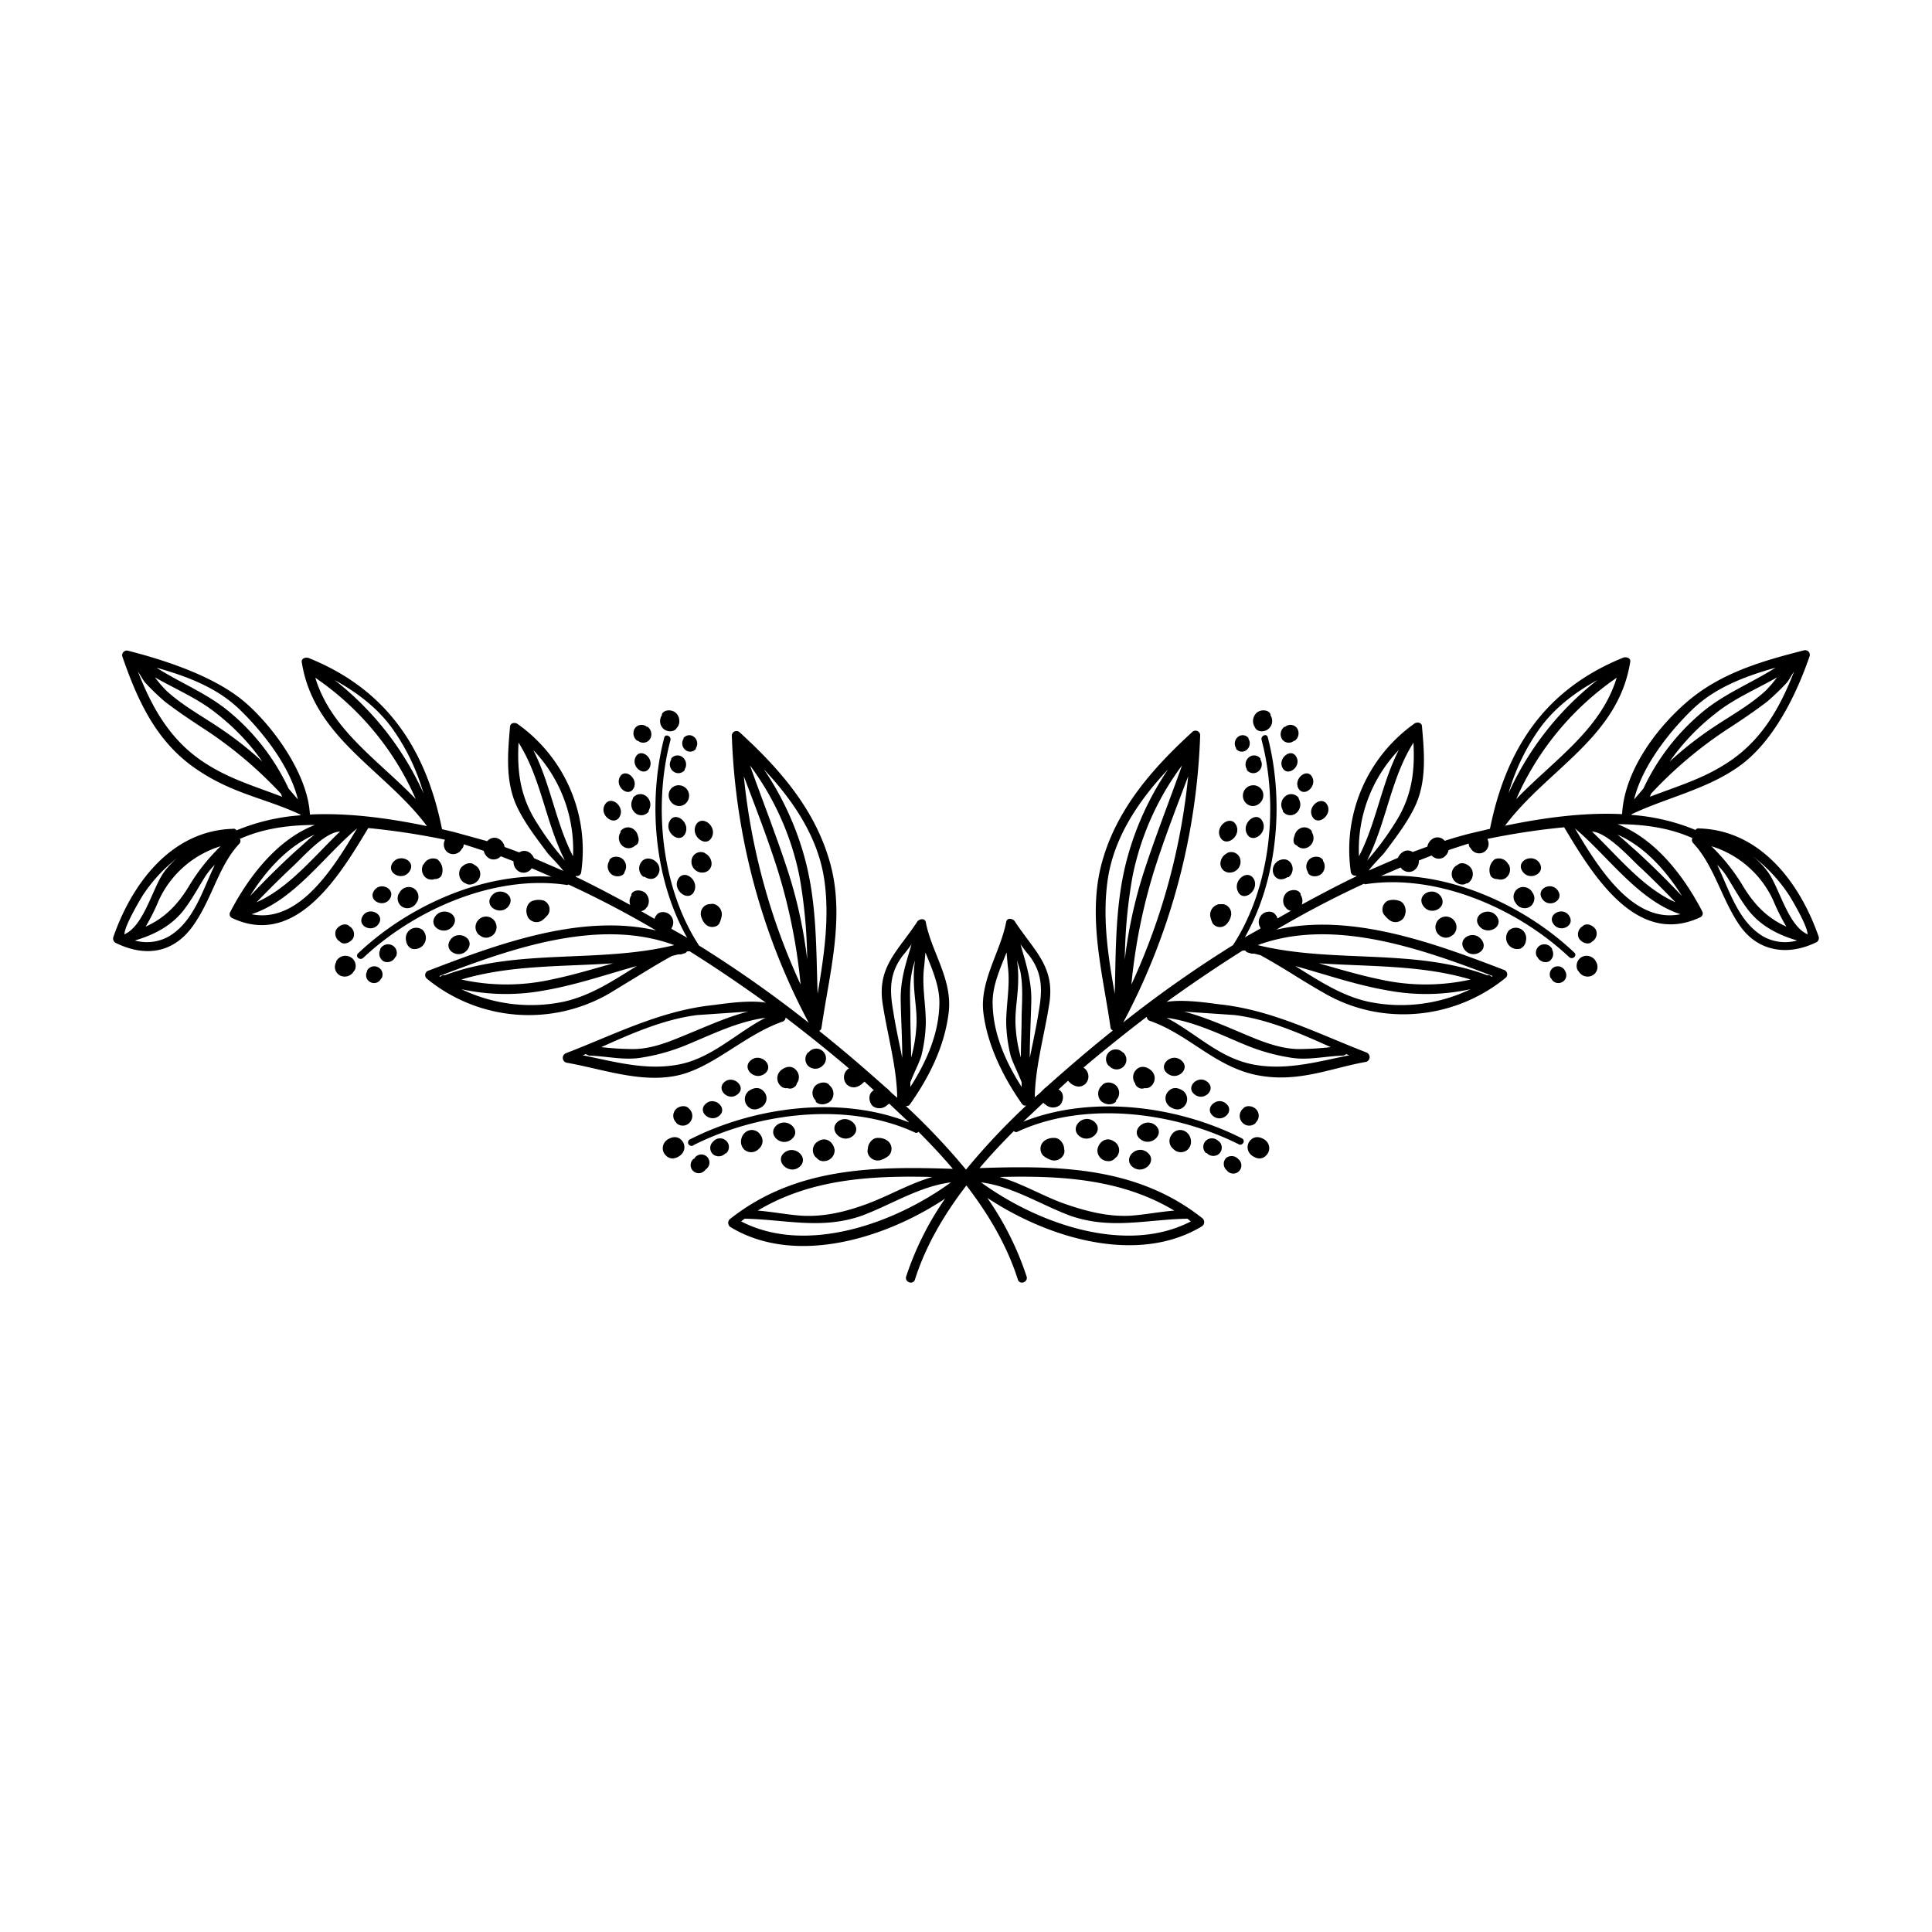 <svg id="Layer_1" data-name="Layer 1" xmlns="http://www.w3.org/2000/svg" width="500" height="500" viewBox="0 0 500 500">
  <g>
    <path d="M279.3,294c2.7,2.2,6.6-1.4,3.9-3.7S276.6,291.7,279.3,294Z" fill="#000000"/>
    <path d="M285.2,280.9l-.2.2a2.8,2.8,0,0,0-.1,3.8c1,1,2.9,1.3,3.9.2v-.3a2.7,2.7,0,0,0,.1-3.8C288.1,280.1,286.1,279.7,285.2,280.9Z" fill="#000000"/>
    <path d="M299,291.2c-2.7-2.2-6.6,1.4-3.9,3.6S301.7,293.5,299,291.2Z" fill="#000000"/>
    <path d="M302.6,286.3c1.2.9,2.7,1.2,3.8.1a2.7,2.7,0,0,0,.1-3.8l-.2-.2c-1.2-.9-2.7-1.2-3.8-.1a2.6,2.6,0,0,0-.1,3.8Z" fill="#000000"/>
    <path d="M315.3,295.3a2.3,2.3,0,0,0-3.2-.1,2.2,2.2,0,0,0,0,3.2h.2a2.3,2.3,0,0,0,3.2.2,2.2,2.2,0,0,0,0-3.2Z" fill="#000000"/>
    <path d="M272.8,294.5a3.8,3.8,0,0,0-2.7.9,2.6,2.6,0,0,0-.1,3.7,6.6,6.6,0,0,0,2,1.1,2.7,2.7,0,0,0,3.4-1.7,2.4,2.4,0,0,0,0-1.2C275.4,296,274.2,294.4,272.8,294.5Z" fill="#000000"/>
    <path d="M286.7,300.5a2.2,2.2,0,0,0,2-.9,1.2,1.2,0,0,0,.5-.5,2.6,2.6,0,0,0-.9-3.7c-2-1.4-4.1.2-4.3,2.3A2.8,2.8,0,0,0,286.7,300.5Z" fill="#000000"/>
    <path d="M294.1,276.8a2.7,2.7,0,0,0-.3,3.6,1.2,1.2,0,0,0,.6.9,1.7,1.7,0,0,0,1.8.3,2,2,0,0,0,1.8-.6,2.7,2.7,0,0,0,.1-3.8l-.2-.2C296.7,276,295.2,275.7,294.1,276.8Z" fill="#000000"/>
    <path d="M317.3,285.6c-2.3-2-5.8,1.2-3.4,3.2S319.7,287.6,317.3,285.6Z" fill="#000000"/>
    <path d="M306.9,292.9a2.6,2.6,0,0,0-3.7.8,2.6,2.6,0,0,0,.4,3.6,2.7,2.7,0,0,0,3.8.2,2.8,2.8,0,0,0,.8-2.4A3,3,0,0,0,306.9,292.9Z" fill="#000000"/>
    <path d="M327.5,295.1c-1.2-.9-2.7-1.2-3.8-.1a2.6,2.6,0,0,0-.1,3.7l.2.2c1.2,1,2.7,1.3,3.8.2a2.6,2.6,0,0,0,.1-3.8Z" fill="#000000"/>
    <path d="M309.1,283.2c2.4,2,5.8-1.2,3.4-3.2S306.7,281.3,309.1,283.2Z" fill="#000000"/>
    <path d="M290.8,272.4h-.2a2.5,2.5,0,1,0-3.7,3.4l.3.2a2.5,2.5,0,1,0,3.6-3.5Z" fill="#000000"/>
    <path d="M293.1,302c2.7,2.2,6.6-1.4,3.9-3.7S290.4,299.7,293.1,302Z" fill="#000000"/>
    <path d="M305.7,274.4c-2.5-2.1-6.2,1.3-3.6,3.4S308.3,276.5,305.7,274.4Z" fill="#000000"/>
    <path d="M325,290.5a2.4,2.4,0,0,0,.1-3.4c-.8-.9-2.6-1.2-3.4-.2l-.2.2a2.5,2.5,0,0,0,0,3.4,2.4,2.4,0,0,0,3.4.2Z" fill="#000000"/>
    <path d="M320.4,299.9a2.3,2.3,0,0,0-3.1-.2,2.2,2.2,0,0,0,0,3l.2.2a2.1,2.1,0,1,0,3-2.9Z" fill="#000000"/>
    <path d="M372.9,232c-1.9-2.8-6.5-.5-4.6,2.4S374.8,234.9,372.9,232Z" fill="#000000"/>
    <path d="M377.4,223.7l-.3.2a2.6,2.6,0,0,0-1.1,3.5c.6,1.2,2.4,2,3.5,1.2h.3a2.8,2.8,0,0,0,1.1-3.6C380.3,223.8,378.5,222.9,377.4,223.7Z" fill="#000000"/>
    <path d="M387.4,237.2c-1.9-2.8-6.6-.5-4.7,2.3S389.3,240.1,387.4,237.2Z" fill="#000000"/>
    <path d="M393.1,229.8a2.6,2.6,0,0,0-1.1,3.5l.2.3a2.7,2.7,0,0,0,3.5,1.2,2.6,2.6,0,0,0,1.1-3.5l-.2-.3A2.7,2.7,0,0,0,393.1,229.8Z" fill="#000000"/>
    <path d="M401.7,245.8v-.2a2.3,2.3,0,0,0-3-1,2.2,2.2,0,0,0-1,2.9l.2.2a2.3,2.3,0,0,0,3,1.1A2.3,2.3,0,0,0,401.7,245.8Z" fill="#000000"/>
    <path d="M385.8,226.7a2,2,0,0,0,1.7.8,2.5,2.5,0,0,0,1.9-.1,2.7,2.7,0,0,0,1.1-3.6l-.2-.2a2.7,2.7,0,0,0-3.5-1.2,3.6,3.6,0,0,0-1,4.3Z" fill="#000000"/>
    <path d="M359.2,233.1a2.5,2.5,0,0,0-1.1,3.5,8.1,8.1,0,0,0,1.6,1.6,2.6,2.6,0,0,0,3.6-.7,3.6,3.6,0,0,0,.4-1.1c.3-1.2-.3-3-1.7-3.3A4.5,4.5,0,0,0,359.2,233.1Z" fill="#000000"/>
    <path d="M373.3,242.5a2.4,2.4,0,0,0,2.2-.2l.6-.4a2.7,2.7,0,0,0,.2-3.7,2.7,2.7,0,0,0-4.7,1A2.7,2.7,0,0,0,373.3,242.5Z" fill="#000000"/>
    <path d="M406.1,237c-1.6-2.5-5.8-.4-4.1,2.1S407.8,239.6,406.1,237Z" fill="#000000"/>
    <path d="M390.6,240.7a2.9,2.9,0,0,0,2.9,4.8,2.6,2.6,0,0,0,1.4-2,2.8,2.8,0,0,0-.6-2.5A2.7,2.7,0,0,0,390.6,240.7Z" fill="#000000"/>
    <path d="M413,248.8a2.7,2.7,0,0,0-3.5-1.2,2.6,2.6,0,0,0-1.2,3.5l.2.2a2.7,2.7,0,0,0,3.5,1.2,2.5,2.5,0,0,0,1.1-3.5Z" fill="#000000"/>
    <path d="M403.2,230.5c-1.7-2.5-5.8-.5-4.1,2.1S404.9,233.1,403.2,230.5Z" fill="#000000"/>
    <path d="M378.9,245.6c1.9,2.9,6.6.6,4.6-2.3S377,242.8,378.9,245.6Z" fill="#000000"/>
    <path d="M398.4,223.3c-1.8-2.6-6.2-.5-4.4,2.2S400.2,226,398.4,223.3Z" fill="#000000"/>
    <path d="M411.8,243.9l.2-.2a2.4,2.4,0,0,0,1-3.1c-.6-1-2.1-1.8-3.2-1.1l-.2.2a2.4,2.4,0,0,0-1,3.1C409.2,243.8,410.7,244.6,411.8,243.9Z" fill="#000000"/>
    <path d="M405,251.2a2.1,2.1,0,0,0-2.8-.9,2.1,2.1,0,0,0-.9,2.8l.2.2a2,2,0,0,0,2.7.9,2,2,0,0,0,.9-2.8Z" fill="#000000"/>
    <path d="M324.5,227.5c-1.6-2.8-5.6.4-4.1,3.3S326,230.3,324.5,227.5Z" fill="#000000"/>
    <path d="M329.8,226.6c.8,1.2,2.2,1.2,3.4.4h.3a2.7,2.7,0,0,0,.6-3.6c-.9-1.3-2.3-1.2-3.5-.5l-.2.2A2.7,2.7,0,0,0,329.8,226.6Z" fill="#000000"/>
    <path d="M326.7,212.5c-1.5-2.8-5.5.5-4,3.3S328.3,215.4,326.7,212.5Z" fill="#000000"/>
    <path d="M332,209.7v.3a2.4,2.4,0,0,0,3.5.4,2.9,2.9,0,0,0,.6-3.7v-.2a2.4,2.4,0,0,0-3.5-.4A2.8,2.8,0,0,0,332,209.7Z" fill="#000000"/>
    <path d="M326.2,196.3a2.1,2.1,0,0,0-3-.3,2.4,2.4,0,0,0-.5,3.1v.2a2.1,2.1,0,0,0,3,.3,2.3,2.3,0,0,0,.5-3Z" fill="#000000"/>
    <path d="M334.9,218.2a1.3,1.3,0,0,0,.7.6,2.4,2.4,0,0,0,3.3.2,2.7,2.7,0,0,0,.6-3.6v-.3a2.4,2.4,0,0,0-3.5-.4,2.8,2.8,0,0,0-1,1.7A2.3,2.3,0,0,0,334.9,218.2Z" fill="#000000"/>
    <path d="M313.8,238.9a2.3,2.3,0,0,0,3.5.4,4.4,4.4,0,0,0,1.3-2.4,2.5,2.5,0,0,0-2-2.9h-1.1a2.8,2.8,0,0,0-2.3,3A7.6,7.6,0,0,0,313.8,238.9Z" fill="#000000"/>
    <path d="M320.9,222.1a2.4,2.4,0,0,0-3.2-1.4l-.6.4a3,3,0,0,0-1.2,1.9,2.3,2.3,0,0,0,2,2.8A2.8,2.8,0,0,0,320.9,222.1Z" fill="#000000"/>
    <path d="M335.5,195.9c-1.3-2.5-4.9.3-3.6,2.8S336.9,198.4,335.5,195.9Z" fill="#000000"/>
    <path d="M325,203.3a2.7,2.7,0,0,0-2.9,4.1,2.5,2.5,0,0,0,3.3.9,2.8,2.8,0,0,0,1.4-3.4A2.6,2.6,0,0,0,325,203.3Z" fill="#000000"/>
    <path d="M324.8,188.3c.6,1.2,2.4,1.2,3.4.4a2.7,2.7,0,0,0,.6-3.6v-.3c-.6-1.2-2.5-1.2-3.5-.4a2.9,2.9,0,0,0-.6,3.7Z" fill="#000000"/>
    <path d="M336,204c1.4,2.5,4.9-.4,3.6-2.9S334.7,201.5,336,204Z" fill="#000000"/>
    <path d="M338.5,225.9c.6,1.1,2.4,1.1,3.3.4a2.6,2.6,0,0,0,.6-3.5v-.2c-.6-1.1-2.4-1.1-3.3-.4a2.6,2.6,0,0,0-.6,3.5Z" fill="#000000"/>
    <path d="M319.9,213.5c-1.5-2.8-5.6.4-4.1,3.2S321.4,216.3,319.9,213.5Z" fill="#000000"/>
    <path d="M339.6,211.3c1.4,2.7,5.3-.4,3.9-3S338.2,208.7,339.6,211.3Z" fill="#000000"/>
    <path d="M334.9,191.7h.2a2.4,2.4,0,0,0,.6-3.2,2.1,2.1,0,0,0-3.1-.4h-.2a2.4,2.4,0,0,0-.6,3.2A2.1,2.1,0,0,0,334.9,191.7Z" fill="#000000"/>
    <path d="M319.9,193.8a1.9,1.9,0,0,0,2.7.3,2.2,2.2,0,0,0,.5-2.9V191a1.9,1.9,0,0,0-2.7-.3,2.2,2.2,0,0,0-.5,2.9Z" fill="#000000"/>
    <path d="M470.7,242.5c-4.8-13.9-15-27.6-30.9-28.1a.9.9,0,0,0-1,.4,53.1,53.1,0,0,0-16.6-3.9c0-.1.1-.1.1-.2h0c9.1-4.3,19.4-6.4,27.8-12.4s14.4-17.4,18.2-28.4a1.2,1.2,0,0,0-1.4-1.6c-11,2.8-21.8,5.9-30.6,13.6s-16,18.6-16.5,28.8c-10.1-.5-20.7,1-30.3,3,10.9-14.6,29.3-22.8,32.4-42.4.2-1-1-1.4-1.8-1.1-20.1,8.1-30.3,23.4-34.5,44.3h0l-3,.7q-4.4,1-8.7,2.4a2.4,2.4,0,0,0-3-.6,3,3,0,0,0-1.5,2.1l-3.8,1.4a2.3,2.3,0,0,0-2.4-.1,3.2,3.2,0,0,0-1.4,1.6l-7.6,3.3c1.2-1.6,3.3-3.7,4-4.5,2.9-3.9,5.8-7.6,7.9-11.9,3.2-6.6,2.5-14,1.9-21-.1-1-1.4-1.1-2-.6a40,40,0,0,0-16.4,38.4,1.1,1.1,0,0,0,1.3.9c0,.1.1.1.1.2-4.8,2.3-9.5,4.8-14.1,7.3a2.8,2.8,0,0,0-.3-2.5v-.3c-.6-1.2-2.4-1.2-3.5-.4a2.9,2.9,0,0,0-.6,3.7l.2.2a1.9,1.9,0,0,0,1.4.9l-3.5,2c-.1-.2-.1-.4-.2-.6l-.2-.2c-.6-1.2-2.4-1.2-3.4-.4a2.7,2.7,0,0,0-.6,3.6v.2l-3.9,2.2-.2.2c8.8-15.5,10.2-35.7,6-51.9-.3-1.1-1.9-.4-1.6.7,4.4,16.6,2.5,37.9-7.4,53.1a309,309,0,0,0-28.4,20,170.5,170.5,0,0,0,19.9-74.2,1.2,1.2,0,0,0-2-1c-10.4,9.5-19.8,20.2-23.5,34.1s.3,28.5,2.3,42.4a1,1,0,0,0,.6.8c-5.9,4.7-11.6,9.6-17.2,14.6l-.5.4-.4.4-.7.7-1.4,1.2c.1-7.8,2.5-16.2,3.7-23.9,1.7-9.9-3.8-13.9-8.9-21.7-.5-.7-2-1-2.2.2-1.5,7.8-6.9,15.3-5.9,23.5s5,16.5,10,23.6a1,1,0,0,0,1.1.4A174.6,174.6,0,0,0,250,302.7a174.6,174.6,0,0,0-15.6-16.5,1,1,0,0,0,1.1-.4c5-7.1,8.9-14.9,10-23.6s-4.4-15.7-5.9-23.5c-.2-1.2-1.7-.9-2.2-.2-5.1,7.8-10.6,11.8-8.9,21.7,1.2,7.7,3.6,16.1,3.7,23.9l-1.4-1.2-.7-.7-.4-.4-.5-.4c-5.6-5-11.3-9.9-17.2-14.6a1,1,0,0,0,.6-.8c2-13.9,6.1-28.4,2.3-42.4s-13.1-24.6-23.5-34.1a1.2,1.2,0,0,0-2,1,170.5,170.5,0,0,0,19.9,74.2,309,309,0,0,0-28.4-20c-9.9-15.2-11.8-36.5-7.4-53.1.3-1.1-1.3-1.8-1.6-.7-4.2,16.2-2.8,36.4,6,51.9l-.2-.2-3.9-2.2v-.2a2.7,2.7,0,0,0-.6-3.6c-1-.8-2.8-.8-3.4.4l-.2.2-.2.6-3.5-2a1.9,1.9,0,0,0,1.4-.9l.2-.2a2.9,2.9,0,0,0-.6-3.7c-1.1-.8-2.9-.8-3.5.4v.3a2.8,2.8,0,0,0-.3,2.5c-4.6-2.5-9.3-5-14.1-7.3,0-.1.1-.1.1-.2a1.1,1.1,0,0,0,1.3-.9A40,40,0,0,0,134,187.4c-.6-.5-1.9-.4-2,.6-.6,7-1.3,14.4,1.9,21,2.1,4.3,5,8,7.9,11.9.7.8,2.8,2.9,4,4.5l-7.6-3.3a3.2,3.2,0,0,0-1.4-1.6,2.3,2.3,0,0,0-2.4.1l-3.8-1.4a3,3,0,0,0-1.5-2.1,2.4,2.4,0,0,0-3,.6l-8.7-2.4-3-.7h0c-4.2-20.9-14.4-36.2-34.5-44.3-.8-.3-2,.1-1.8,1.1,3.1,19.6,21.5,27.8,32.4,42.4-9.6-2-20.2-3.5-30.3-3-.5-10.2-9.1-22.3-16.5-28.8s-19.6-10.8-30.6-13.6a1.2,1.2,0,0,0-1.4,1.6c3.8,11,8.5,21.4,18.2,28.4s18.7,8.1,27.8,12.4h0c0,.1.1.1.1.2a53.1,53.1,0,0,0-16.6,3.9.9.9,0,0,0-1-.4c-15.9.5-26.1,14.2-30.9,28.1a1.3,1.3,0,0,0,.6,1.4c7.5,3.7,14.8,2.8,19.9-4.2s6.6-15.5,12.1-21.4a1.1,1.1,0,0,0,.2-1.3c6-2.7,12.7-3.6,19.4-3.6-9.7,3.7-17.2,13.4-21.9,22.5a1.1,1.1,0,0,0,.5,1.6c16.6,7.8,28-11.3,35.2-23.3a185.3,185.3,0,0,1,19.8,3v.2a2.5,2.5,0,0,0,1.1,3.3,2.5,2.5,0,0,0,3.3-1.1l.2-.2a1.7,1.7,0,0,0,.3-1l2.8.9,2.4.8a3,3,0,0,0,1.5,2,2.5,2.5,0,0,0,2.9-.6l3.3,1.3a2.9,2.9,0,0,0,1.5,2.7,2.5,2.5,0,0,0,3.2-.9l5.1,2.2c-17.9-1.1-37.1,7.6-50,19.8-.9.8.4,2,1.3,1.2,13.5-12.7,34.2-21.6,52.5-18.9a.6.6,0,0,0,.6-.1c7.8,3.6,15.4,7.6,22.7,11.9-19.4-4.5-41.2,3.6-58.9,10.4a1.2,1.2,0,0,0-.4,2.1,41.6,41.6,0,0,0,47.2,3.8l8.7-5.3c.8-.5,4.9-3,7.5-4.4l1.6-.4h.7l1-.3a1,1,0,0,0,.6-.5h.7c6.7,4.2,13.3,8.7,19.7,13.3-4.5-.8-11.8.4-13.5.6-13.7,1.4-25.6,7.6-38.3,12.5a1.3,1.3,0,0,0,.1,2.4c9.2,1.6,19.1,5.3,28.5,3.4s17.5-10.5,27.5-14a1.1,1.1,0,0,0,.8-1h.1c5.5,4.2,11,8.6,16.3,13.1l-.3.2-.2.2a2.7,2.7,0,0,0,0,3.8c1.2,1.1,2.7.8,3.9-.2l.2-.2c.1-.1.3-.2.4-.4l2.5,2.3h-.2l-.2.2c-1.2.9-.9,2.9,0,3.8a2.9,2.9,0,0,0,3.8-.2l.3-.2.2-.2,5.2,4.9c-17.5-7-39.8-4.2-56.6,4.3a.9.9,0,1,0,.9,1.5c17-8.5,40-11.2,57.2-3.2a.7.7,0,0,0,.9-.2c3.1,3.1,6.1,6.3,8.9,9.6-20.5-.7-40.8-.4-57.7,13a1.3,1.3,0,0,0,.2,2.1c16.6,10,39.7,3.1,55.5-7.4a78,78,0,0,0-10.1,20.2c-.4,1.5,1.9,2.2,2.3.7,2.8-8.8,7.6-16.9,13.3-24.3,5.7,7.4,10.5,15.5,13.3,24.3.4,1.5,2.7.8,2.3-.7A78,78,0,0,0,255.5,310c15.8,10.5,38.9,17.4,55.5,7.4a1.3,1.3,0,0,0,.2-2.1c-16.9-13.4-37.2-13.7-57.7-13,2.8-3.3,5.8-6.5,8.9-9.6a.7.7,0,0,0,.9.2c17.2-8,40.2-5.3,57.2,3.2,1,.6,2-.9.9-1.5-16.8-8.5-39-11.3-56.6-4.3l5.2-4.9.2.2.3.2a2.9,2.9,0,0,0,3.8.2c.9-.9,1.2-2.9,0-3.8l-.2-.2h-.2l2.5-2.3.4.4.2.2c1.2,1,2.7,1.3,3.9.2a2.7,2.7,0,0,0,0-3.8l-.2-.2-.3-.2c5.3-4.5,10.8-8.9,16.3-13.1h.1a1.1,1.1,0,0,0,.8,1c10,3.5,16.8,11.8,27.5,14s19.3-1.8,28.5-3.4a1.3,1.3,0,0,0,.1-2.4c-12.7-4.9-24.6-11.1-38.3-12.5-1.7-.2-9-1.4-13.5-.6,6.4-4.6,13-9.1,19.7-13.3h.7a1,1,0,0,0,.6.5l1,.3h.7l1.6.4c2.6,1.4,6.7,3.9,7.5,4.4,2.9,1.8,5.8,3.6,8.8,5.3a40.6,40.6,0,0,0,16.6,5.4,41.9,41.9,0,0,0,30.5-9.2,1.2,1.2,0,0,0-.4-2.1c-17.7-6.8-39.5-14.9-58.9-10.4,7.3-4.3,14.9-8.3,22.7-11.9a.6.6,0,0,0,.6.1c18.3-2.7,39,6.2,52.5,18.9.9.8,2.2-.4,1.3-1.2-12.9-12.2-32.1-20.9-50-19.8l5.1-2.2a2.5,2.5,0,0,0,3.2.9,2.9,2.9,0,0,0,1.5-2.7l3.3-1.3a2.5,2.5,0,0,0,2.9.6,3,3,0,0,0,1.5-2l2.4-.8,2.8-.9a1.7,1.7,0,0,0,.3,1l.2.2a2.5,2.5,0,0,0,3.3,1.1,2.5,2.5,0,0,0,1.1-3.3v-.2a185.3,185.3,0,0,1,19.8-3c7.2,12,18.6,31.1,35.2,23.3a1.1,1.1,0,0,0,.5-1.6c-4.7-9.1-12.2-18.8-21.9-22.5,6.7,0,13.4.9,19.4,3.6a1.1,1.1,0,0,0,.2,1.3c5.5,5.9,7.4,14.7,12.1,21.4s12.4,7.9,19.9,4.2A1.3,1.3,0,0,0,470.7,242.5Zm-8.3-65.8c.6-.7,1.2-1.9,1.9-2.9-3.8,9.8-8.8,18.5-18.2,24.2-5.9,3.7-12.6,5.7-19.1,8.2l.3-.8A107.5,107.5,0,0,1,448,188.1c3.2-2.1,6.3-4.2,9.3-6.5A59,59,0,0,0,462.4,176.7Zm-5.4,2c-4,3.7-8.9,6.4-13.4,9.4a91.2,91.2,0,0,0-11.5,9,57.9,57.9,0,0,1,11.8-12.4c4.8-3.9,10.6-6.3,16-9.4A32.4,32.4,0,0,1,457,178.7Zm-19,4.9c5.9-5.7,13.7-8.6,21.5-10.8-6.1,3.9-13,6.6-18.7,11.3a57.4,57.4,0,0,0-15.5,20l-2.4,2.8C425,198.2,432.1,189.3,438,183.6Zm-45.6,23.2a74.4,74.4,0,0,1,26-31.4C414.3,188.9,402,196.8,392.4,206.8Zm5.6-17.6c3.9-5.7,9.4-9.9,15.4-13.2a77.7,77.7,0,0,0-23,29.3A55.2,55.2,0,0,1,398,189.2Zm-37.1,24a71.1,71.1,0,0,1-7.1,9.5c5-9.8,6.1-21.2,12-30.5C366.2,199.7,365.4,206.3,360.9,213.2Zm1.1-19.1c-4.5,8.8-5.8,18.8-10.3,27.5A37.3,37.3,0,0,1,362,194.1Zm-69.2,60.7a146.6,146.6,0,0,1,5.8-29.2c2.6-8.3,5.8-16.5,8.9-24.7A168,168,0,0,1,292.8,254.8Zm13.1-56.7c-3.4,9.6-7.2,19.1-10.3,28.9a120.5,120.5,0,0,0-4.5,21.3,130.3,130.3,0,0,1,2-21.5A71.7,71.7,0,0,1,305.9,198.1Zm-19.3,30.1c1.5-11.3,8-20.9,15.7-29.1a77,77,0,0,0-10.6,23.1c-3.1,11.5-2.9,23.2-3.2,35C286.8,247.6,285.3,238,286.6,228.2Zm-29.7,31.9c-.2-4.7,1.8-9.1,3.6-13.6l.3,3.4c.7,5-.4,9.8-.4,14.8a38.5,38.5,0,0,0,1.1,8.3c.3,1.4,2,4.7,2.9,7.1v1.2C260.3,274.9,257.1,267.7,256.9,260.1Zm7.5,2.7c0,3.7-.2,7.3-.2,10.9a37.6,37.6,0,0,1-1.4-8.9c-.1-3.7.7-7.4.7-11.2a28,28,0,0,0-.3-5c.3.8.5,1.7.8,2.5C264.8,254.9,264.5,259,264.4,262.8Zm-.3-18.4c.7.9,1.3,1.8,2.1,2.7,3.7,4.7,3.6,9.2,2.6,14.8-.6,3.9-1.5,7.9-2.3,11.9,0-5,.3-10,.4-14.9S265.5,249.2,264.1,244.4ZM238.5,273a38.5,38.5,0,0,0,1.1-8.3c0-5-1.1-9.8-.4-14.8l.3-3.4c1.8,4.5,3.8,8.9,3.6,13.6-.2,7.6-3.4,14.8-7.5,21.2v-1.2C236.5,277.7,238.2,274.4,238.5,273Zm-1.7-24.4a28,28,0,0,0-.3,5c0,3.8.8,7.5.7,11.2a37.6,37.6,0,0,1-1.4,8.9c0-3.6-.2-7.2-.2-10.9s-.4-7.9.5-11.7A23.3,23.3,0,0,1,236.8,248.6Zm-3-1.5c.8-.9,1.4-1.8,2.1-2.7-1.4,4.8-2.9,9-2.8,14.5s.4,9.9.4,14.9c-.8-4-1.7-8-2.3-11.9C230.2,256.3,230.1,251.8,233.8,247.1Zm-20.4-18.9c1.3,9.8-.2,19.4-1.8,29-.4-11.8-.2-23.5-3.3-35a77,77,0,0,0-10.6-23.1C205.4,207.3,211.9,216.9,213.4,228.2Zm-20.9-27.3c3.1,8.2,6.3,16.4,8.9,24.7a146.6,146.6,0,0,1,5.8,29.2A168,168,0,0,1,192.5,200.9ZM204.4,227c-3.1-9.8-6.9-19.3-10.3-28.9a71.7,71.7,0,0,1,12.8,28.7,130.3,130.3,0,0,1,2,21.5A120.5,120.5,0,0,0,204.4,227Zm-56.1-5.4c-4.5-8.7-5.8-18.7-10.3-27.5A37.3,37.3,0,0,1,148.3,221.6Zm-9.2-8.4c-4.5-6.9-5.3-13.5-4.9-21,5.9,9.3,7,20.7,12,30.5A71.1,71.1,0,0,1,139.1,213.2ZM81.6,175.4a73.7,73.7,0,0,1,26,31.4C98,196.8,85.7,188.9,81.6,175.4Zm5,.6c6,3.3,11.5,7.5,15.4,13.2a55.2,55.2,0,0,1,7.6,16.1A77.7,77.7,0,0,0,86.6,176ZM53.9,198c-9.4-5.7-14.4-14.4-18.2-24.2.7,1,1.3,2.2,1.9,2.9a59,59,0,0,0,5.1,4.9c3,2.3,6.1,4.4,9.3,6.5a107.5,107.5,0,0,1,20.7,17.3l.3.8C66.5,203.7,59.8,201.7,53.9,198ZM40.1,175.3c5.4,3.1,11.2,5.5,16,9.4a57.9,57.9,0,0,1,11.8,12.4,91.2,91.2,0,0,0-11.5-9c-4.5-3-9.4-5.7-13.4-9.4A32.4,32.4,0,0,1,40.1,175.3Zm34.6,28.8a57.4,57.4,0,0,0-15.5-20c-5.7-4.7-12.6-7.4-18.7-11.3,7.8,2.2,15.6,5.1,21.5,10.8s13,14.6,15.1,23.3ZM32.2,241.8c0-2.2,4.2-9.2,4.7-10A39.7,39.7,0,0,1,47.3,221a19.4,19.4,0,0,0-5,4.9C39.4,230.1,37.2,239.6,32.2,241.8Zm11.4.6a11.6,11.6,0,0,1-8.7,1c5.1-1.5,9.7-3.9,12.9-8.2,1.8-2.4,3.3-5.1,4.9-7.7a17.6,17.6,0,0,1,2.9-3.7C52.3,230.7,50.1,238.6,43.6,242.4Zm5.2-12.9c-3,4.9-6.4,8.2-11.1,10.3a53.8,53.8,0,0,0,3.4-6.8,26,26,0,0,1,16-14A50.6,50.6,0,0,0,48.8,229.5ZM88,215.2c-6.7,6.4-13.2,14.6-21.6,18.3,3-3.1,6-6.1,9.2-9.1S84,215.4,88,215.2Zm-6.6.8c-1.8,1.4-3.4,3-4.6,4-4.2,3.8-8.2,7.8-12.1,11.9C68.8,225.3,74.5,219,81.4,216ZM65.1,236.6c11-3.6,18.7-15,27.3-22.2C86.5,224.3,77.5,239.1,65.1,236.6Zm115.3,26.1,13.2-.9c-5.1,1.3-10,3.5-15.1,5.6s-9.4,4-14.5,4.1a78.9,78.9,0,0,1-8.4-.5C163.6,267.4,171.8,263.8,180.4,262.7Zm-4.3,12.7c-8.6,1.8-16.9-.6-25.3-2.3l.8-.3.8.4c4.6.1,9.1,1.3,13.7.5a50.9,50.9,0,0,0,11.4-3.2c6.8-2.8,13.3-6.1,20.6-7.1C190.6,267.3,184.5,273.6,176.1,275.4Zm-30.5-16.1a41.5,41.5,0,0,1-26.2-3.3,54,54,0,0,0,21.6.3c8.1-1.4,15.9-4.1,23.8-6.3C158.7,253.8,152.7,257.8,145.6,259.3Zm-26.2-5.8c12.7-3.8,26.1-3.3,39.3-4.2-5.3,1.5-10.6,3.1-16,4.2A53.8,53.8,0,0,1,119.4,253.5Zm-4.3-1.1a1,1,0,0,0-1.1.4l-.3-.2c18.5-7.1,41.4-15.2,60.8-8C154.9,249.4,134.1,245.3,115.1,252.4Zm126.2,52.2c-5.9,1.7-11.3,4.9-17,7s-11.3,3.4-17.2,3c-3.7-.3-7.3-1-11-1.3C209.8,305.1,225.4,304.2,241.3,304.6Zm-49.5,11.5.9-.7c10.7.2,19.9,2.9,30.4-.8,7.5-2.8,14.9-7.6,23-8.6C231.4,316.7,208.6,324.8,191.8,316.1Zm112.1-2.8c-3.7.3-7.3,1-11,1.3-5.9.4-11.7-1.1-17.2-3s-11.1-5.3-17-7C274.6,304.2,290.2,305.1,303.9,313.3Zm-27,1.3c10.5,3.7,19.7,1,30.4.8l.9.7c-16.8,8.7-39.6.6-54.3-10.1C262,307,269.4,311.8,276.9,314.6Zm42.7-51.9c8.6,1.1,16.8,4.7,24.8,8.3a78.9,78.9,0,0,1-8.4.5c-5.1-.1-10-2.2-14.5-4.1s-10-4.3-15.1-5.6Zm2.9,7.8a50.9,50.9,0,0,0,11.4,3.2c4.6.8,9.1-.4,13.7-.5a2,2,0,0,0,.8-.4l.8.3c-8.4,1.7-16.7,4.1-25.3,2.3s-14.5-8.1-22-12C309.2,264.4,315.7,267.7,322.5,270.5Zm31.9-11.2c-7.1-1.5-13.1-5.5-19.2-9.3,7.9,2.2,15.7,4.9,23.8,6.3a54,54,0,0,0,21.6-.3A41.5,41.5,0,0,1,354.4,259.3Zm-13.1-10c13.2.9,26.6.4,39.3,4.2a53.8,53.8,0,0,1-23.3,0C351.9,252.4,346.6,250.8,341.3,249.3Zm45,3.3-.3.2a1,1,0,0,0-1.1-.4c-19-7.1-39.8-3-59.4-7.8C344.9,237.4,367.8,245.5,386.3,252.6Zm21.3-38.2c8.6,7.2,16.3,18.6,27.3,22.2C422.5,239.1,413.5,224.3,407.6,214.4Zm4.4.8c4,.2,10.2,7.2,12.4,9.2s6.2,6,9.2,9.1C425.2,229.8,418.7,221.6,412,215.2Zm23.3,16.7c-3.9-4.1-7.9-8.1-12.1-11.9-1.2-1-2.8-2.6-4.6-4C425.5,219,431.2,225.3,435.3,231.9Zm21.1,10.5c-6.5-3.8-8.7-11.7-12-18.6a17.6,17.6,0,0,1,2.9,3.7c1.6,2.6,3.1,5.3,4.9,7.7,3.2,4.3,7.8,6.7,12.9,8.2A11.6,11.6,0,0,1,456.4,242.4ZM442.9,219a26,26,0,0,1,16,14,53.8,53.8,0,0,0,3.4,6.8c-4.7-2.1-8.1-5.4-11.1-10.3A50.6,50.6,0,0,0,442.9,219Zm14.8,6.9a20.7,20.7,0,0,0-4.9-4.9,40.9,40.9,0,0,1,10.3,10.8c.5.8,4.7,7.8,4.7,10C462.8,239.6,460.6,230.1,457.7,225.9Z" fill="#000000"/>
    <path d="M220.7,294c2.7-2.3-1.3-5.9-3.9-3.7S218,296.2,220.7,294Z" fill="#000000"/>
    <path d="M211,281a2.7,2.7,0,0,0,.1,3.8v.3c1,1.1,2.9.8,3.9-.2a2.8,2.8,0,0,0-.1-3.8l-.2-.2C213.9,279.7,211.9,280.1,211,281Z" fill="#000000"/>
    <path d="M201,291.2c-2.7,2.3,1.2,5.9,3.9,3.6S203.7,289,201,291.2Z" fill="#000000"/>
    <path d="M193.6,286.4c1.1,1.1,2.6.8,3.8-.1l.2-.2a2.6,2.6,0,0,0-.1-3.8c-1.1-1.1-2.6-.8-3.8.1l-.2.2A2.7,2.7,0,0,0,193.6,286.4Z" fill="#000000"/>
    <path d="M187.9,295.2a2.3,2.3,0,0,0-3.2.1l-.2.2a2.2,2.2,0,0,0,0,3.2,2.3,2.3,0,0,0,3.2-.2h.2A2.2,2.2,0,0,0,187.9,295.2Z" fill="#000000"/>
    <path d="M205.6,281.3a1.2,1.2,0,0,0,.6-.9,2.7,2.7,0,0,0-.3-3.6c-1.1-1.1-2.6-.8-3.8.2l-.2.2a2.7,2.7,0,0,0,.1,3.8,2,2,0,0,0,1.8.6A1.7,1.7,0,0,0,205.6,281.3Z" fill="#000000"/>
    <path d="M228,300.2a6.6,6.6,0,0,0,2-1.1,2.6,2.6,0,0,0-.1-3.7,3.8,3.8,0,0,0-2.7-.9c-1.4-.1-2.6,1.5-2.6,2.8a2.4,2.4,0,0,0,0,1.2A2.7,2.7,0,0,0,228,300.2Z" fill="#000000"/>
    <path d="M211.7,295.4a2.6,2.6,0,0,0-.9,3.7,1.2,1.2,0,0,0,.5.5,2.2,2.2,0,0,0,2,.9,2.8,2.8,0,0,0,2.7-2.8C215.8,295.6,213.7,294,211.7,295.4Z" fill="#000000"/>
    <path d="M182.7,285.6c-2.4,2,1,5.1,3.4,3.2S185,283.6,182.7,285.6Z" fill="#000000"/>
    <path d="M196.4,297.3a2.6,2.6,0,0,0,.4-3.6,2.6,2.6,0,0,0-3.7-.8,3,3,0,0,0-1.3,2.2,2.8,2.8,0,0,0,.8,2.4A2.7,2.7,0,0,0,196.4,297.3Z" fill="#000000"/>
    <path d="M172.5,295.1l-.2.2a2.6,2.6,0,0,0,.1,3.8c1.1,1.1,2.6.8,3.8-.2l.2-.2a2.6,2.6,0,0,0-.1-3.7C175.2,293.9,173.7,294.2,172.5,295.1Z" fill="#000000"/>
    <path d="M190.9,283.2c2.4-1.9-1.1-5.1-3.4-3.2S188.5,285.2,190.9,283.2Z" fill="#000000"/>
    <path d="M209.4,272.3h-.2a2.5,2.5,0,0,0,0,3.6,2.7,2.7,0,0,0,3.7-.1l.2-.2a2.5,2.5,0,1,0-3.7-3.4Z" fill="#000000"/>
    <path d="M206.9,302c2.7-2.3-1.2-5.9-3.9-3.7S204.2,304.2,206.9,302Z" fill="#000000"/>
    <path d="M198,277.8c2.5-2.1-1.2-5.5-3.7-3.4S195.4,279.9,198,277.8Z" fill="#000000"/>
    <path d="M175.1,290.7a2.4,2.4,0,0,0,3.4-.2,2.5,2.5,0,0,0,0-3.4l-.2-.2c-.8-1-2.6-.7-3.4.2a2.4,2.4,0,0,0,.1,3.4Z" fill="#000000"/>
    <path d="M179.7,299.9h-.2a2.1,2.1,0,1,0,3,2.9l.2-.2a2.1,2.1,0,1,0-3-2.8Z" fill="#000000"/>
    <path d="M131.7,234.4c1.9-2.9-2.7-5.2-4.6-2.4S129.8,237.2,131.7,234.4Z" fill="#000000"/>
    <path d="M120.5,228.6c1.1.8,2.9,0,3.5-1.2a2.6,2.6,0,0,0-1.1-3.5l-.3-.2c-1.1-.8-2.9.1-3.5,1.2a2.8,2.8,0,0,0,1.1,3.6Z" fill="#000000"/>
    <path d="M112.6,237.2c-1.9,2.9,2.8,5.2,4.7,2.3S114.5,234.4,112.6,237.2Z" fill="#000000"/>
    <path d="M103.4,231l-.2.3a2.6,2.6,0,0,0,1.1,3.5,2.7,2.7,0,0,0,3.5-1.2l.2-.3a2.6,2.6,0,0,0-1.1-3.5A2.7,2.7,0,0,0,103.4,231Z" fill="#000000"/>
    <path d="M101.4,244.6a2.3,2.3,0,0,0-3,1v.2a2.3,2.3,0,0,0,.9,3,2.3,2.3,0,0,0,3-1.1l.2-.2A2.2,2.2,0,0,0,101.4,244.6Z" fill="#000000"/>
    <path d="M140.3,238.2a8.1,8.1,0,0,0,1.6-1.6,2.5,2.5,0,0,0-1.1-3.5,4.5,4.5,0,0,0-2.8,0c-1.4.3-2,2.1-1.7,3.3a3.6,3.6,0,0,0,.4,1.1A2.6,2.6,0,0,0,140.3,238.2Z" fill="#000000"/>
    <path d="M123.7,238.2a2.7,2.7,0,0,0,.2,3.7l.6.4a2.4,2.4,0,0,0,2.2.2,2.7,2.7,0,0,0,1.7-3.3A2.7,2.7,0,0,0,123.7,238.2Z" fill="#000000"/>
    <path d="M113.2,222.4a2.7,2.7,0,0,0-3.5,1.2l-.2.2a2.7,2.7,0,0,0,1.1,3.6,2.5,2.5,0,0,0,1.9.1,2,2,0,0,0,1.7-.8,3.6,3.6,0,0,0-1-4.3Z" fill="#000000"/>
    <path d="M93.9,237c-1.7,2.6,2.4,4.6,4.1,2.1S95.5,234.5,93.9,237Z" fill="#000000"/>
    <path d="M109.4,240.7a2.7,2.7,0,0,0-3.7.3,2.8,2.8,0,0,0-.6,2.5,2.6,2.6,0,0,0,1.4,2,2.9,2.9,0,0,0,2.9-4.8Z" fill="#000000"/>
    <path d="M90.5,247.6a2.7,2.7,0,0,0-3.5,1.2v.2a2.5,2.5,0,0,0,1.1,3.5,2.7,2.7,0,0,0,3.5-1.2l.2-.2A2.6,2.6,0,0,0,90.5,247.6Z" fill="#000000"/>
    <path d="M96.8,230.5c-1.7,2.6,2.5,4.6,4.1,2.1S98.5,228,96.8,230.5Z" fill="#000000"/>
    <path d="M116.5,243.3c-1.9,2.9,2.7,5.2,4.6,2.3S118.3,240.5,116.5,243.3Z" fill="#000000"/>
    <path d="M101.6,223.3c-1.8,2.7,2.6,4.9,4.4,2.2S103.4,220.7,101.6,223.3Z" fill="#000000"/>
    <path d="M88,243.7l.2.2c1.1.7,2.6-.1,3.2-1.1a2.4,2.4,0,0,0-1-3.1l-.2-.2c-1.1-.7-2.6.1-3.2,1.1A2.4,2.4,0,0,0,88,243.7Z" fill="#000000"/>
    <path d="M97.8,250.3a2.1,2.1,0,0,0-2.8.9v.2a2,2,0,0,0,.9,2.8,2,2,0,0,0,2.7-.9l.2-.2A2.1,2.1,0,0,0,97.8,250.3Z" fill="#000000"/>
    <path d="M179.6,230.8c1.5-2.9-2.5-6.1-4.1-3.3S178.1,233.6,179.6,230.8Z" fill="#000000"/>
    <path d="M166.5,226.9h.3c1.2.8,2.6.8,3.4-.4a2.6,2.6,0,0,0-.6-3.6l-.2-.2c-1.2-.7-2.6-.8-3.5.5A2.7,2.7,0,0,0,166.5,226.9Z" fill="#000000"/>
    <path d="M177.3,215.8c1.5-2.8-2.5-6.1-4-3.3S175.8,218.6,177.3,215.8Z" fill="#000000"/>
    <path d="M167.9,210v-.3a2.8,2.8,0,0,0-.6-3.6,2.4,2.4,0,0,0-3.5.4v.2a2.9,2.9,0,0,0,.6,3.7A2.4,2.4,0,0,0,167.9,210Z" fill="#000000"/>
    <path d="M177.2,199.3v-.2a2.4,2.4,0,0,0-.5-3.1,2.1,2.1,0,0,0-3,.3v.3a2.3,2.3,0,0,0,.5,3A2.1,2.1,0,0,0,177.2,199.3Z" fill="#000000"/>
    <path d="M183.4,234a2.5,2.5,0,0,0-2,2.9,4.4,4.4,0,0,0,1.3,2.4c1,.9,2.9.8,3.5-.4a7.6,7.6,0,0,0,.6-2,2.8,2.8,0,0,0-2.3-3Z" fill="#000000"/>
    <path d="M184.1,223a3,3,0,0,0-1.2-1.9l-.6-.4a2.4,2.4,0,0,0-3.2,1.4,2.8,2.8,0,0,0,3,3.7A2.3,2.3,0,0,0,184.1,223Z" fill="#000000"/>
    <path d="M164.4,218.8a1.3,1.3,0,0,0,.7-.6,2.3,2.3,0,0,0,0-1.8,2.8,2.8,0,0,0-1-1.7,2.4,2.4,0,0,0-3.5.4v.3a2.7,2.7,0,0,0,.6,3.6A2.4,2.4,0,0,0,164.4,218.8Z" fill="#000000"/>
    <path d="M168.1,198.7c1.3-2.5-2.3-5.3-3.6-2.8S166.7,201.2,168.1,198.7Z" fill="#000000"/>
    <path d="M174.6,208.3a2.5,2.5,0,0,0,3.3-.9,2.7,2.7,0,0,0-2.9-4.1,2.6,2.6,0,0,0-1.8,1.6A2.8,2.8,0,0,0,174.6,208.3Z" fill="#000000"/>
    <path d="M171.8,188.7c1,.8,2.8.8,3.4-.4l.2-.2a2.9,2.9,0,0,0-.6-3.7c-1-.8-2.9-.8-3.5.4v.3A2.7,2.7,0,0,0,171.8,188.7Z" fill="#000000"/>
    <path d="M164,204c1.3-2.5-2.3-5.4-3.6-2.9S162.6,206.5,164,204Z" fill="#000000"/>
    <path d="M157.7,222.6v.2a2.6,2.6,0,0,0,.6,3.5c.9.7,2.7.7,3.3-.4v-.2a2.6,2.6,0,0,0-.6-3.5C160.1,221.5,158.3,221.5,157.7,222.6Z" fill="#000000"/>
    <path d="M180.1,213.5c-1.5,2.8,2.6,6.1,4.1,3.2S181.6,210.7,180.1,213.5Z" fill="#000000"/>
    <path d="M160.4,211.3c1.4-2.6-2.4-5.7-3.9-3S159,214,160.4,211.3Z" fill="#000000"/>
    <path d="M165.1,191.7a2.1,2.1,0,0,0,3.1-.4,2.4,2.4,0,0,0-.6-3.2h-.2a2.1,2.1,0,0,0-3.1.4,2.4,2.4,0,0,0,.6,3.2Z" fill="#000000"/>
    <path d="M180.1,193.8v-.2a2.2,2.2,0,0,0-.5-2.9,1.9,1.9,0,0,0-2.7.3v.2a2.2,2.2,0,0,0,.5,2.9A1.9,1.9,0,0,0,180.1,193.8Z" fill="#000000"/>
  </g>
</svg>
